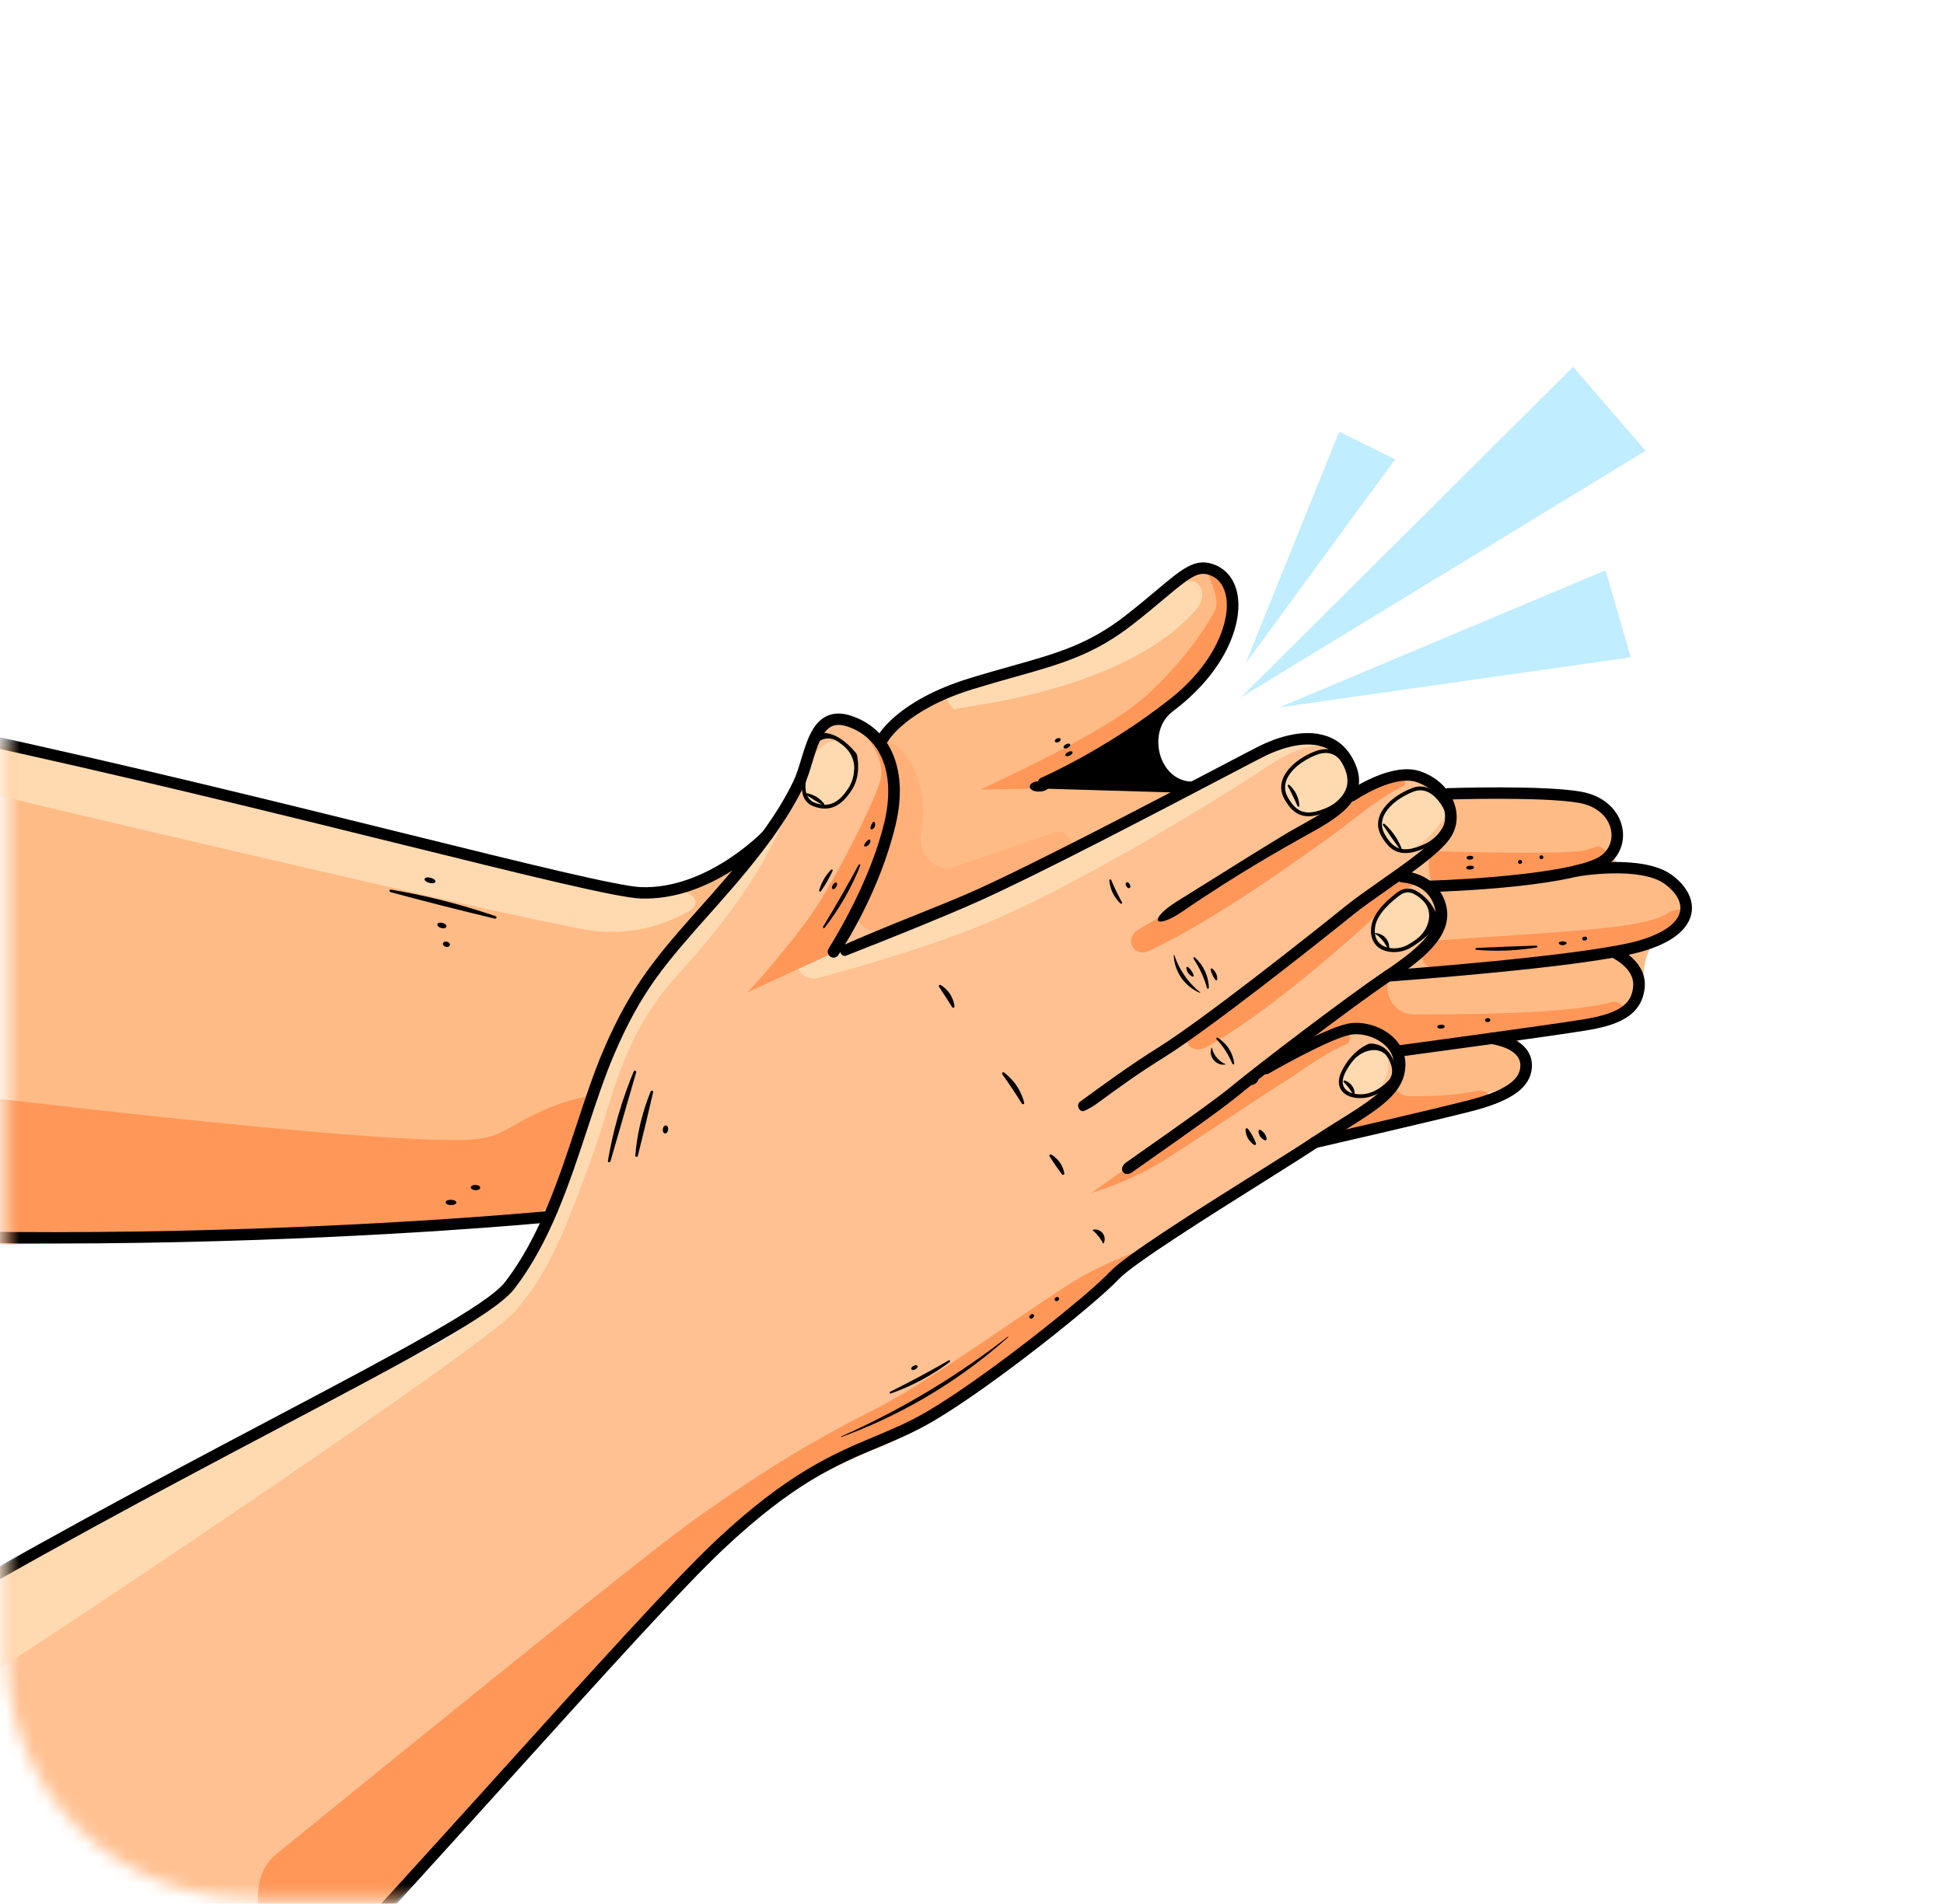 <svg width="146" height="143" viewBox="0 0 146 143" fill="none" xmlns="http://www.w3.org/2000/svg">
<mask id="mask0_601_666" style="mask-type:luminance" maskUnits="userSpaceOnUse" x="0" y="0" width="146" height="143">
<path d="M127.346 0L18.562 0C8.621 0 0.562 8.059 0.562 18V124.532C0.562 134.473 8.621 142.532 18.562 142.532H127.346C137.288 142.532 145.346 134.473 145.346 124.532V18C145.346 8.059 137.288 0 127.346 0Z" fill="white"/>
</mask>
<g mask="url(#mask0_601_666)">
<path fill-rule="evenodd" clip-rule="evenodd" d="M-1.856 55.537L44.273 66.654C46.42 67.171 48.663 67.34 50.761 66.653C52.921 65.946 55.66 64.662 57.322 62.426C58.799 60.44 60.439 59.252 61.743 58.555C63.237 57.757 64.805 56.981 66.003 55.783L66.895 54.993C67.707 54.274 68.588 53.636 69.525 53.089C70.798 52.345 72.162 51.778 73.58 51.374C76.658 50.497 82.104 48.859 83.342 47.916C84.247 47.226 85.379 46.282 86.261 45.533C87.213 44.724 87.995 43.701 89.046 43.026C89.545 42.706 90.122 42.502 90.672 42.697C92.403 43.311 92.517 45.599 92.041 47.371C91.7 48.642 91.136 50.068 90.221 50.969C88.833 52.335 83.988 55.596 81.234 57.411C80.56 57.855 80.794 58.904 81.593 59.019L90.503 59.185H101.104L109.165 59.461C109.205 59.462 109.239 59.463 109.279 59.465C110.071 59.488 119.36 59.774 120.277 60.518C120.913 61.033 121.177 61.792 121.282 62.245C121.34 62.492 121.288 62.747 121.173 62.973L121.052 63.212C120.631 64.04 121.262 65.013 122.189 64.967C122.305 64.962 122.419 64.972 122.531 65.002C123.351 65.225 126.899 66.293 126.65 68.012C126.367 69.955 125.014 70.51 124.845 70.566C123.486 71.012 123.412 72.753 123.419 74.183C123.42 74.338 123.39 74.484 123.322 74.618C122.815 75.617 120.574 76.301 120.129 76.429C120.077 76.444 120.025 76.456 119.972 76.468L114.716 77.646C114.005 77.805 113.734 78.675 114.228 79.21C114.238 79.221 114.248 79.231 114.259 79.242C114.369 79.361 115.031 80.139 114.356 81.058C113.742 81.895 101.461 84.99 97.485 85.974C96.663 86.177 95.831 86.318 94.988 86.4L40.992 91.661L13.698 92.716L6.818 93.049L-0.005 93.382" fill="#FFBB85"/>
</g>
<mask id="mask1_601_666" style="mask-type:luminance" maskUnits="userSpaceOnUse" x="0" y="0" width="146" height="143">
<path d="M127.346 0L18.562 0C8.621 0 0.562 8.059 0.562 18V124.532C0.562 134.473 8.621 142.532 18.562 142.532H127.346C137.288 142.532 145.346 134.473 145.346 124.532V18C145.346 8.059 137.288 0 127.346 0Z" fill="white"/>
</mask>
<g mask="url(#mask1_601_666)">
<path d="M70.947 52.06C70.815 52.129 71.543 53.312 71.689 53.28C72.141 53.183 72.633 53.093 73.169 53.011C77.878 52.292 85.656 50.431 89.741 45.905C91.016 44.492 89.842 42.84 88.389 44.069C88.339 44.111 88.358 44.093 88.306 44.133L85.644 46.162C84.12 47.323 82.421 48.234 80.61 48.86L77.131 50.062L70.956 52.057C70.95 52.059 70.953 52.057 70.947 52.06Z" fill="#FFDAB0"/>
</g>
<mask id="mask2_601_666" style="mask-type:luminance" maskUnits="userSpaceOnUse" x="0" y="0" width="146" height="143">
<path d="M127.346 0L18.562 0C8.621 0 0.562 8.059 0.562 18V124.532C0.562 134.473 8.621 142.532 18.562 142.532H127.346C137.288 142.532 145.346 134.473 145.346 124.532V18C145.346 8.059 137.288 0 127.346 0Z" fill="white"/>
</mask>
<g mask="url(#mask2_601_666)">
<path d="M-1.332 59.48C-1.332 59.48 40.99 69.562 44.758 69.943C47.056 70.175 49.462 69.735 51.757 68.429C52.878 67.79 51.791 66.651 50.576 67.083C50.395 67.147 50.457 67.076 50.266 67.048L41.183 65.758L-3.555 54.724" fill="#FFDAB0"/>
</g>
<mask id="mask3_601_666" style="mask-type:luminance" maskUnits="userSpaceOnUse" x="0" y="0" width="146" height="143">
<path d="M127.346 0L18.562 0C8.621 0 0.562 8.059 0.562 18V124.532C0.562 134.473 8.621 142.532 18.562 142.532H127.346C137.288 142.532 145.346 134.473 145.346 124.532V18C145.346 8.059 137.288 0 127.346 0Z" fill="white"/>
</mask>
<g mask="url(#mask3_601_666)">
<path fill-rule="evenodd" clip-rule="evenodd" d="M73.635 59.306C73.7 59.277 73.884 59.192 74.163 59.062C76.013 58.202 82.022 55.336 84.902 53.209C87.349 51.403 89.969 48.259 91.22 45.907C91.896 44.636 89.831 42.059 91.035 42.849C92.029 43.502 93.272 45.459 92.361 46.765C91.449 48.07 92.029 50.109 87.803 53.128C85.263 54.942 82.699 56.583 81.057 57.603C79.884 58.332 78.608 58.874 77.279 59.246" fill="#FF9759"/>
</g>
<mask id="mask4_601_666" style="mask-type:luminance" maskUnits="userSpaceOnUse" x="0" y="0" width="146" height="143">
<path d="M127.346 0L18.562 0C8.621 0 0.562 8.059 0.562 18V124.532C0.562 134.473 8.621 142.532 18.562 142.532H127.346C137.288 142.532 145.346 134.473 145.346 124.532V18C145.346 8.059 137.288 0 127.346 0Z" fill="white"/>
</mask>
<g mask="url(#mask4_601_666)">
<path fill-rule="evenodd" clip-rule="evenodd" d="M-5.133 81.935C-5.133 81.935 30.194 86.306 35.986 85.546C36.779 85.442 37.507 85.17 38.189 84.769C46.55 79.853 49.412 83.002 42.391 89.693C40.121 91.856 39.302 91.171 36.18 91.449C29.263 92.067 15.442 93.133 -1.272 93.528" fill="#FF9759"/>
</g>
<mask id="mask5_601_666" style="mask-type:luminance" maskUnits="userSpaceOnUse" x="0" y="0" width="146" height="143">
<path d="M127.346 0L18.562 0C8.621 0 0.562 8.059 0.562 18V124.532C0.562 134.473 8.621 142.532 18.562 142.532H127.346C137.288 142.532 145.346 134.473 145.346 124.532V18C145.346 8.059 137.288 0 127.346 0Z" fill="white"/>
</mask>
<g mask="url(#mask5_601_666)">
<path fill-rule="evenodd" clip-rule="evenodd" d="M107.047 64.272C107.305 64.049 107.632 63.931 107.972 63.941C109.96 63.998 117.003 64.179 118.705 63.925C119.155 63.858 119.547 63.739 119.884 63.595C120.159 63.477 120.939 64.033 120.841 64.315C120.822 64.37 120.784 64.416 120.735 64.446L119.817 65.016C119.401 65.273 118.934 65.435 118.448 65.49L109.524 66.502C108.325 66.638 107.112 66.431 106.025 65.905C105.761 65.783 105.711 65.427 105.932 65.237L107.047 64.272Z" fill="#FF9759"/>
</g>
<mask id="mask6_601_666" style="mask-type:luminance" maskUnits="userSpaceOnUse" x="0" y="0" width="146" height="143">
<path d="M127.346 0L18.562 0C8.621 0 0.562 8.059 0.562 18V124.532C0.562 134.473 8.621 142.532 18.562 142.532H127.346C137.288 142.532 145.346 134.473 145.346 124.532V18C145.346 8.059 137.288 0 127.346 0Z" fill="white"/>
</mask>
<g mask="url(#mask6_601_666)">
<path fill-rule="evenodd" clip-rule="evenodd" d="M107.113 70.868C107.254 70.746 107.42 70.67 107.606 70.656C109.336 70.525 118.483 69.995 121.354 69.615C123.26 69.362 124.541 69.065 125.279 68.591C125.849 68.225 126.827 68.164 126.725 68.834C126.697 69.016 126.638 68.969 126.5 69.092L125.615 69.881C125.109 70.332 124.513 70.671 123.866 70.875L122.05 71.448C121.667 71.568 121.272 71.645 120.873 71.678L107.899 72.731C106.876 72.814 106.34 71.543 107.113 70.868Z" fill="#FF9759"/>
</g>
<mask id="mask7_601_666" style="mask-type:luminance" maskUnits="userSpaceOnUse" x="0" y="0" width="146" height="143">
<path d="M127.346 0L18.562 0C8.621 0 0.562 8.059 0.562 18V124.532C0.562 134.473 8.621 142.532 18.562 142.532H127.346C137.288 142.532 145.346 134.473 145.346 124.532V18C145.346 8.059 137.288 0 127.346 0Z" fill="white"/>
</mask>
<g mask="url(#mask7_601_666)">
<path fill-rule="evenodd" clip-rule="evenodd" d="M104.377 73.348C103.779 74.693 104.749 76.207 106.222 76.205C109.495 76.201 114.57 76.14 117.499 75.837C119.233 75.657 120.387 75.469 121.172 75.246C121.482 75.159 122.403 75.838 122.134 76.014C121.975 76.119 114.586 77.693 112.819 78.068C112.566 78.122 112.314 78.163 112.058 78.194L106.182 78.899C105.516 78.979 104.998 79.516 104.941 80.184L104.938 80.224C104.925 80.379 104.882 80.53 104.811 80.669C104.427 81.426 104.92 82.315 105.768 82.335C107.117 82.367 109.061 82.321 110.93 81.949C111.787 81.778 112.242 82.591 111.421 82.888C111.389 82.9 111.403 82.892 111.37 82.9L101.109 85.183C100.881 85.233 100.647 85.255 100.413 85.246C99.605 85.217 98.852 84.833 98.353 84.198L97.4 82.983C97.195 82.723 97.013 82.447 96.854 82.157L96.684 81.847C96.157 80.888 95.482 80.018 94.684 79.27L94.625 79.214" fill="#FF9759"/>
</g>
<mask id="mask8_601_666" style="mask-type:luminance" maskUnits="userSpaceOnUse" x="0" y="0" width="146" height="143">
<path d="M127.346 0L18.562 0C8.621 0 0.562 8.059 0.562 18V124.532C0.562 134.473 8.621 142.532 18.562 142.532H127.346C137.288 142.532 145.346 134.473 145.346 124.532V18C145.346 8.059 137.288 0 127.346 0Z" fill="white"/>
</mask>
<g mask="url(#mask8_601_666)">
<path opacity="0.28" fill-rule="evenodd" clip-rule="evenodd" d="M66.462 55.519C66.462 55.519 70.057 56.865 69.169 62.788C68.954 64.229 70.297 65.578 71.675 65.105L79.162 62.538C80.266 62.16 80.969 63.7 79.96 64.286L65.065 70.901C65.022 70.92 64.978 70.936 64.933 70.948C64.099 71.177 63.434 70.242 63.921 69.529L65.21 67.642" fill="#FF9759"/>
</g>
<mask id="mask9_601_666" style="mask-type:luminance" maskUnits="userSpaceOnUse" x="0" y="0" width="146" height="143">
<path d="M127.346 0L18.562 0C8.621 0 0.562 8.059 0.562 18V124.532C0.562 134.473 8.621 142.532 18.562 142.532H127.346C137.288 142.532 145.346 134.473 145.346 124.532V18C145.346 8.059 137.288 0 127.346 0Z" fill="white"/>
</mask>
<g mask="url(#mask9_601_666)">
<path fill-rule="evenodd" clip-rule="evenodd" d="M-2.219 118.893L30.276 102.277C30.509 102.158 30.74 102.046 30.975 101.931C32.374 101.246 37.571 98.542 39.179 95.439L40.589 93.092C41.515 91.55 42.198 89.877 42.713 88.154C43.909 84.148 46.525 76.514 50.137 72.338C53.265 68.722 55.108 66.007 56.057 64.466C56.641 63.519 57.22 62.566 57.883 61.673L58.384 61C59.71 59.215 60.505 57.089 61.691 55.209C62.178 54.435 62.775 53.877 63.43 54.091C64.14 54.322 64.719 54.663 65.155 54.984C65.849 55.496 66.337 56.23 66.639 57.038C67.157 58.423 67.713 60.81 66.578 62.989C65.767 64.544 64.99 66.458 64.393 68.053C63.948 69.243 65.177 70.309 66.312 69.74C66.385 69.703 66.458 69.674 66.536 69.65C67.571 69.332 75.387 66.901 79.593 64.759C83.209 62.918 87.228 60.433 88.68 59.52C89.056 59.283 89.435 59.059 89.83 58.854C91.783 57.84 98.021 54.738 99.652 55.6C101.657 56.66 101.654 58.392 101.63 58.754C101.627 58.799 101.614 58.842 101.593 58.883C101.42 59.233 101.777 59.609 102.136 59.453L104.674 58.346C104.894 58.249 105.136 58.209 105.372 58.255C105.939 58.364 107.039 58.667 107.706 59.45C107.903 59.682 108.07 59.912 108.211 60.13C108.768 60.99 108.55 62.066 107.948 62.895C106.872 64.376 107.267 66.365 108.265 67.901C108.609 68.431 108.799 68.951 108.622 69.338C108.163 70.337 101.422 75.564 98.88 77.512C98.629 77.705 98.802 78.109 99.115 78.06C99.129 78.058 99.141 78.055 99.155 78.051C99.482 77.956 104.026 76.672 104.722 78.696C105.189 80.055 104.556 81.085 104.052 81.643C103.74 81.987 103.362 82.255 103.001 82.546C101.366 83.865 96.479 87.784 95.026 88.698C93.274 89.801 85.236 94.091 82.164 96.663C79.163 99.175 71.671 106.536 65.951 108.746C65.683 108.85 65.415 108.947 65.151 109.061C63.779 109.651 59.126 111.762 55.513 114.729C52.454 117.242 38.377 133.059 30.57 141.907C27.216 145.709 22.43 147.937 17.36 148.036L-5.708 148.488C-8.99 148.552 -12.203 147.545 -14.861 145.619" fill="#FFC192"/>
</g>
<mask id="mask10_601_666" style="mask-type:luminance" maskUnits="userSpaceOnUse" x="0" y="0" width="146" height="143">
<path d="M127.346 0L18.562 0C8.621 0 0.562 8.059 0.562 18V124.532C0.562 134.473 8.621 142.532 18.562 142.532H127.346C137.288 142.532 145.346 134.473 145.346 124.532V18C145.346 8.059 137.288 0 127.346 0Z" fill="white"/>
</mask>
<g mask="url(#mask10_601_666)">
<path d="M60.374 70.98C59.111 71.939 60.016 73.846 61.547 73.432C65.599 72.336 70.751 70.789 74.662 69.096C82.198 65.831 92.548 59.302 94.055 58.313C95.404 57.428 97.478 55.908 99.195 56.025C99.447 56.042 99.664 55.807 99.517 55.601C99.48 55.548 99.428 55.512 99.365 55.498C97.39 55.051 91.681 57.892 89.829 58.853C89.434 59.058 89.056 59.282 88.68 59.519C87.228 60.433 83.209 62.918 79.594 64.758C75.387 66.9 67.571 69.331 66.536 69.648C66.458 69.672 66.385 69.702 66.312 69.739L64.572 70.612C64.087 70.856 63.315 71.116 63.489 70.6C63.685 70.016 63.251 68.796 62.761 69.168L60.374 70.98Z" fill="#FFDAB0"/>
</g>
<mask id="mask11_601_666" style="mask-type:luminance" maskUnits="userSpaceOnUse" x="0" y="0" width="146" height="143">
<path d="M127.346 0L18.562 0C8.621 0 0.562 8.059 0.562 18V124.532C0.562 134.473 8.621 142.532 18.562 142.532H127.346C137.288 142.532 145.346 134.473 145.346 124.532V18C145.346 8.059 137.288 0 127.346 0Z" fill="white"/>
</mask>
<g mask="url(#mask11_601_666)">
<path d="M59.63 59.831C59.727 59.597 59.436 59.583 59.285 59.786L57.117 62.705C56.964 62.91 56.831 63.128 56.708 63.353C56.157 64.36 54.268 67.562 50.138 72.337C46.526 76.513 43.91 84.147 42.714 88.152C42.199 89.876 41.516 91.548 40.59 93.09L39.18 95.438C37.572 98.541 32.375 101.244 30.976 101.93C30.741 102.044 30.51 102.156 30.277 102.275L0.189 117.661C-1.371 118.459 -2.624 119.751 -3.373 121.335L-4.536 123.792C-4.908 124.579 -4.875 125.498 -4.448 126.256C-3.972 127.1 -3.168 127.354 -2.349 126.838C4.59 122.466 36.301 101.206 38.666 98.51C41.304 95.504 42.415 92.36 44.22 87.576C46.025 82.793 46.488 78.048 50.964 73.138C56.545 67.016 58.196 63.317 59.63 59.831Z" fill="#FFDAB0"/>
</g>
<mask id="mask12_601_666" style="mask-type:luminance" maskUnits="userSpaceOnUse" x="0" y="0" width="146" height="143">
<path d="M127.346 0L18.562 0C8.621 0 0.562 8.059 0.562 18V124.532C0.562 134.473 8.621 142.532 18.562 142.532H127.346C137.288 142.532 145.346 134.473 145.346 124.532V18C145.346 8.059 137.288 0 127.346 0Z" fill="white"/>
</mask>
<g mask="url(#mask12_601_666)">
<path fill-rule="evenodd" clip-rule="evenodd" d="M103.531 78.688C104.772 79.168 104.307 81.543 103.112 82.127C103.003 82.18 102.9 82.221 102.809 82.243C102.128 82.411 101.02 82.271 100.737 81.796C100.453 81.321 100.992 80.287 101.503 79.672C101.616 79.535 101.749 79.404 101.887 79.283C102.512 78.736 102.756 78.388 103.531 78.688Z" fill="#FFDAB0"/>
</g>
<mask id="mask13_601_666" style="mask-type:luminance" maskUnits="userSpaceOnUse" x="0" y="0" width="146" height="143">
<path d="M127.346 0L18.562 0C8.621 0 0.562 8.059 0.562 18V124.532C0.562 134.473 8.621 142.532 18.562 142.532H127.346C137.288 142.532 145.346 134.473 145.346 124.532V18C145.346 8.059 137.288 0 127.346 0Z" fill="white"/>
</mask>
<g mask="url(#mask13_601_666)">
<path fill-rule="evenodd" clip-rule="evenodd" d="M107.947 69.163C107.947 69.163 107.272 67.55 106.251 67.013C105.898 66.827 105.216 66.985 104.907 67.236C104.691 67.412 104.686 67.435 104.485 67.628C103.934 68.156 102.865 69.324 103.121 70.225C103.461 71.427 104.568 71.483 105.307 71.259C106.045 71.035 107.181 70.197 107.181 70.197" fill="#FFDAB0"/>
</g>
<mask id="mask14_601_666" style="mask-type:luminance" maskUnits="userSpaceOnUse" x="0" y="0" width="146" height="143">
<path d="M127.346 0L18.562 0C8.621 0 0.562 8.059 0.562 18V124.532C0.562 134.473 8.621 142.532 18.562 142.532H127.346C137.288 142.532 145.346 134.473 145.346 124.532V18C145.346 8.059 137.288 0 127.346 0Z" fill="white"/>
</mask>
<g mask="url(#mask14_601_666)">
<path fill-rule="evenodd" clip-rule="evenodd" d="M108.388 59.951C108.388 59.951 107.198 58.824 105.825 59.5C104.452 60.176 103.354 61.617 103.583 62.428C103.711 62.882 104.268 63.575 105.142 63.814C106.907 64.297 108.891 60.717 108.891 60.717" fill="#FFDAB0"/>
</g>
<mask id="mask15_601_666" style="mask-type:luminance" maskUnits="userSpaceOnUse" x="0" y="0" width="146" height="143">
<path d="M127.346 0L18.562 0C8.621 0 0.562 8.059 0.562 18V124.532C0.562 134.473 8.621 142.532 18.562 142.532H127.346C137.288 142.532 145.346 134.473 145.346 124.532V18C145.346 8.059 137.288 0 127.346 0Z" fill="white"/>
</mask>
<g mask="url(#mask15_601_666)">
<path d="M100.699 56.708C100.699 56.708 99.738 56.122 98.64 56.663C97.542 57.203 96.169 58.465 96.398 59.726C96.583 60.746 97.517 61.325 98.884 61.079C99.594 60.952 100.221 60.548 100.752 60.06C100.932 59.894 101.083 59.745 101.209 59.61C101.717 59.068 101.734 58.321 101.523 57.609" fill="#FFDAB0"/>
</g>
<mask id="mask16_601_666" style="mask-type:luminance" maskUnits="userSpaceOnUse" x="0" y="0" width="146" height="143">
<path d="M127.346 0L18.562 0C8.621 0 0.562 8.059 0.562 18V124.532C0.562 134.473 8.621 142.532 18.562 142.532H127.346C137.288 142.532 145.346 134.473 145.346 124.532V18C145.346 8.059 137.288 0 127.346 0Z" fill="white"/>
</mask>
<g mask="url(#mask16_601_666)">
<path d="M63.799 56.096C62.782 54.926 61.139 56.157 60.689 57.641C60.683 57.661 60.677 57.681 60.671 57.701C60.609 57.897 60.273 58.994 60.354 59.392C60.443 59.83 60.799 60.559 61.658 60.588C62.517 60.617 63.14 60.151 63.495 59.771C63.672 59.584 63.863 59.166 64.01 58.793C64.195 58.326 64.254 57.823 64.232 57.322L64.229 57.27C64.214 56.936 64.162 56.598 63.974 56.322C63.925 56.251 63.867 56.174 63.799 56.096Z" fill="#FFDAB0"/>
</g>
<mask id="mask17_601_666" style="mask-type:luminance" maskUnits="userSpaceOnUse" x="0" y="0" width="146" height="143">
<path d="M127.346 0L18.562 0C8.621 0 0.562 8.059 0.562 18V124.532C0.562 134.473 8.621 142.532 18.562 142.532H127.346C137.288 142.532 145.346 134.473 145.346 124.532V18C145.346 8.059 137.288 0 127.346 0Z" fill="white"/>
</mask>
<g mask="url(#mask17_601_666)">
<path fill-rule="evenodd" clip-rule="evenodd" d="M56.096 74.561C56.304 74.424 58.962 71.427 60.757 68.944C62.552 66.461 65.419 60.725 66.045 58.876C66.671 57.026 65.131 54.921 63.431 54.09C63.513 54.12 63.594 54.151 63.673 54.184C66.353 55.284 67.262 58.486 66.917 61.363C66.844 61.971 66.737 62.539 66.579 62.987C66.225 63.997 65.632 65.844 65.15 67.365C64.638 68.983 63.728 70.448 62.496 71.616" fill="#FF9759"/>
</g>
<mask id="mask18_601_666" style="mask-type:luminance" maskUnits="userSpaceOnUse" x="0" y="0" width="146" height="143">
<path d="M127.346 0L18.562 0C8.621 0 0.562 8.059 0.562 18V124.532C0.562 134.473 8.621 142.532 18.562 142.532H127.346C137.288 142.532 145.346 134.473 145.346 124.532V18C145.346 8.059 137.288 0 127.346 0Z" fill="white"/>
</mask>
<g mask="url(#mask18_601_666)">
<path fill-rule="evenodd" clip-rule="evenodd" d="M81.978 89.599C81.978 89.599 85.002 88.748 87.69 87C90.379 85.251 95.131 82.085 96.715 81.093C97.718 80.464 99.492 79.115 101.183 78.402C101.442 78.293 101.46 77.398 101.179 77.407C101.158 77.407 101.168 77.41 101.148 77.416L99.138 78.056L98.146 78.459C96.623 79.078 95.192 79.902 93.892 80.91L90.426 83.597" fill="#FF9759"/>
</g>
<mask id="mask19_601_666" style="mask-type:luminance" maskUnits="userSpaceOnUse" x="0" y="0" width="146" height="143">
<path d="M127.346 0L18.562 0C8.621 0 0.562 8.059 0.562 18V124.532C0.562 134.473 8.621 142.532 18.562 142.532H127.346C137.288 142.532 145.346 134.473 145.346 124.532V18C145.346 8.059 137.288 0 127.346 0Z" fill="white"/>
</mask>
<g mask="url(#mask19_601_666)">
<path fill-rule="evenodd" clip-rule="evenodd" d="M85.561 69.783C84.355 70.489 85.098 71.999 86.362 71.403C91.405 69.024 97.919 64.266 99.81 62.922C101.379 61.806 103.654 59.846 105.38 59.059C105.6 58.959 105.596 58.523 105.364 58.458C105.333 58.449 105.3 58.447 105.269 58.452L104.149 58.628C103.182 58.779 102.274 59.191 101.521 59.817L101.175 60.106L90.36 66.977L85.561 69.783Z" fill="#FF9759"/>
</g>
<mask id="mask20_601_666" style="mask-type:luminance" maskUnits="userSpaceOnUse" x="0" y="0" width="146" height="143">
<path d="M127.346 0L18.562 0C8.621 0 0.562 8.059 0.562 18V124.532C0.562 134.473 8.621 142.532 18.562 142.532H127.346C137.288 142.532 145.346 134.473 145.346 124.532V18C145.346 8.059 137.288 0 127.346 0Z" fill="white"/>
</mask>
<g mask="url(#mask20_601_666)">
<path fill-rule="evenodd" clip-rule="evenodd" d="M89.667 76.979C88.448 77.821 89.341 79.363 90.633 78.64C95.14 76.118 100.468 71.337 101.957 70.042C103.141 69.011 104.748 67.264 106.107 66.504C106.301 66.395 106.282 65.971 106.066 65.917C106.038 65.91 106.009 65.909 105.98 65.914L105.024 66.083C104.211 66.226 103.464 66.623 102.89 67.215C102.749 67.361 102.598 67.495 102.436 67.617L93.913 74.048L89.667 76.979Z" fill="#FF9759"/>
</g>
<mask id="mask21_601_666" style="mask-type:luminance" maskUnits="userSpaceOnUse" x="0" y="0" width="146" height="143">
<path d="M127.346 0L18.562 0C8.621 0 0.562 8.059 0.562 18V124.532C0.562 134.473 8.621 142.532 18.562 142.532H127.346C137.288 142.532 145.346 134.473 145.346 124.532V18C145.346 8.059 137.288 0 127.346 0Z" fill="white"/>
</mask>
<g mask="url(#mask21_601_666)">
<path fill-rule="evenodd" clip-rule="evenodd" d="M81.329 95.843C78.732 97.281 70.293 103.512 65.911 105.749C61.529 107.986 58.12 109.903 52.278 114.058C48.259 116.915 31.183 130.811 20.705 139.311C18.078 141.441 19.57 147.277 22.901 147.862C23.123 147.901 23.349 147.918 23.574 147.914L23.61 147.913C24.698 147.892 25.726 147.413 26.444 146.595C31.469 140.867 51.763 117.807 55.512 114.729C59.125 111.762 63.778 109.65 65.15 109.06C65.414 108.947 65.682 108.849 65.95 108.745C71.67 106.535 79.162 99.175 82.163 96.662C83.179 95.811 84.741 94.771 86.437 93.722C86.442 93.719 86.447 93.715 86.45 93.71C86.474 93.676 86.442 93.632 86.403 93.645C85.864 93.819 83.596 94.588 81.329 95.843Z" fill="#FF9759"/>
</g>
<mask id="mask22_601_666" style="mask-type:luminance" maskUnits="userSpaceOnUse" x="0" y="0" width="146" height="143">
<path d="M127.346 0L18.562 0C8.621 0 0.562 8.059 0.562 18V124.532C0.562 134.473 8.621 142.532 18.562 142.532H127.346C137.288 142.532 145.346 134.473 145.346 124.532V18C145.346 8.059 137.288 0 127.346 0Z" fill="white"/>
</mask>
<g mask="url(#mask22_601_666)">
<path d="M63.518 71.795C63.177 71.929 62.862 71.209 63.196 71.059C66.496 69.576 70.615 68.049 73.078 66.949C77.583 64.937 86.685 60.168 91.575 57.605C93.121 56.795 94.237 56.21 94.61 56.027C95.701 55.489 97.8 54.678 99.603 55.279C100.517 55.583 101.214 56.208 101.674 57.137C103.084 59.983 100.463 61.438 98.151 62.721C97.986 62.812 97.82 62.904 97.655 62.997C96.59 63.595 92.9 65.653 88.885 68.415C86.681 69.931 86.151 69.112 88.419 67.693C92.563 65.101 96.141 62.862 97.225 62.254C97.391 62.16 97.558 62.068 97.724 61.975C100.341 60.524 101.893 59.531 100.893 57.512C100.534 56.786 100.021 56.32 99.324 56.089C97.764 55.568 95.779 56.407 94.999 56.791C94.636 56.97 93.523 57.553 91.983 58.36C87.084 60.927 77.966 65.704 73.437 67.727C70.868 68.875 67.03 70.418 63.518 71.795Z" fill="black"/>
<path d="M81.437 83.441C81.078 83.606 80.788 82.997 81.106 82.763C82.699 81.596 84.88 79.998 87.015 78.666C90.312 76.607 98.268 70.315 101.055 68.064C101.778 67.48 102.719 66.822 103.714 66.123C105.452 64.905 107.422 63.525 108.133 62.562C108.535 62.019 108.636 61.349 108.417 60.678C108.128 59.791 107.359 59.066 106.361 58.739C104.99 58.29 102.83 59.425 101.767 60.121C101.57 60.249 101.305 60.21 101.163 60.023C101.019 59.831 101.058 59.56 101.259 59.428C102.197 58.812 104.757 57.312 106.635 57.928C107.896 58.341 108.871 59.271 109.244 60.417C109.55 61.356 109.405 62.296 108.836 63.066C108.04 64.141 106.097 65.503 104.218 66.82C103.235 67.51 102.306 68.161 101.606 68.726C98.807 70.986 90.813 77.307 87.48 79.388C85.373 80.704 83.934 81.759 82.353 82.918C82.08 83.118 81.764 83.291 81.437 83.441Z" fill="black"/>
<path d="M85.029 88.053C84.406 88.493 83.945 87.777 84.562 87.33C84.851 87.121 85.392 86.742 86.066 86.268C88.013 84.902 91.27 82.616 92.582 81.527C94.395 80.021 101.182 74.838 103.989 72.957C106.87 71.025 108.389 69.563 107.626 67.802C107.109 66.609 105.942 66.342 105.311 66.287C105.077 66.266 104.872 66.088 104.852 65.854C104.832 65.617 105.008 65.408 105.246 65.42C106.236 65.47 107.759 65.928 108.425 67.466C109.525 70.006 107.079 71.92 104.479 73.663C101.689 75.533 94.945 80.684 93.142 82.181C91.804 83.292 88.654 85.502 86.571 86.964C85.9 87.434 85.364 87.811 85.077 88.019C85.061 88.03 85.045 88.041 85.029 88.053Z" fill="black"/>
<path d="M6.265 167.399C6.092 167.559 5.826 167.545 5.665 167.374C5.5 167.199 5.507 166.926 5.684 166.763C14.594 158.572 27.379 144.416 37.675 133.014C44.633 125.311 50.641 118.657 53.732 115.747C59.147 110.648 62.616 109.193 65.677 107.91C67.029 107.343 68.307 106.807 69.673 106.001C74.197 103.333 81.822 97.186 83.363 95.527C84.507 94.296 89.984 90.852 94.386 88.085C96.113 87 97.604 86.062 98.504 85.463C99.214 84.992 99.886 84.572 100.535 84.167C102.622 82.865 104.27 81.836 104.6 80.582C104.793 79.852 104.651 79.211 104.179 78.678C103.583 78.009 102.487 77.599 101.566 77.705C100.351 77.844 96.918 79.702 95.296 80.633C95.093 80.75 94.834 80.684 94.712 80.483C94.588 80.278 94.653 80.013 94.86 79.894C96.089 79.189 99.954 77.029 101.465 76.855C102.669 76.717 104.056 77.237 104.834 78.116C105.295 78.638 105.776 79.526 105.441 80.797C105.025 82.377 103.249 83.486 101 84.889C100.356 85.291 99.69 85.707 98.991 86.172C98.081 86.777 96.585 87.717 94.853 88.806C90.725 91.401 85.07 94.956 84.003 96.104C82.436 97.792 74.699 104.034 70.12 106.735C68.702 107.571 67.398 108.118 66.017 108.697C62.879 110.013 59.633 111.374 54.333 116.365C51.267 119.252 45.27 125.893 38.325 133.582C28.011 145.002 15.205 159.183 6.265 167.399Z" fill="black"/>
<path d="M-41.131 145.964C-41.312 146.113 -41.58 146.089 -41.732 145.911C-41.888 145.728 -41.865 145.453 -41.679 145.301C-21.568 128.76 3.736 115.393 20.512 106.531C29.851 101.598 36.599 98.034 37.938 96.294C40.517 92.942 41.936 88.638 43.308 84.475C43.962 82.492 44.579 80.619 45.298 78.932C47.421 73.953 49.42 71.706 52.732 67.985L53.285 67.363C56.546 63.693 58.435 61.088 59.6 58.654C59.816 58.201 59.987 57.64 60.168 57.045C60.571 55.718 60.988 54.346 62.042 53.813C62.579 53.541 63.221 53.528 63.948 53.773C66.951 54.788 68.224 57.915 67.269 61.936C66.097 66.868 63.492 70.941 62.952 71.752C62.891 71.844 62.798 71.904 62.691 71.925C62.319 72.001 62.031 71.58 62.23 71.257C63.273 69.569 65.486 65.687 66.423 61.741C67.267 58.185 66.212 55.442 63.666 54.582C63.164 54.413 62.762 54.41 62.439 54.574C61.714 54.94 61.351 56.135 61 57.29C60.818 57.889 60.63 58.507 60.385 59.018C59.184 61.528 57.256 64.192 53.939 67.926L53.385 68.548C50.02 72.329 48.167 74.411 46.099 79.263C45.394 80.917 44.782 82.773 44.134 84.739C42.74 88.969 41.298 93.343 38.63 96.81C37.176 98.699 30.71 102.114 20.922 107.284C4.176 116.131 -21.086 129.475 -41.131 145.964Z" fill="black"/>
<path d="M65.998 55.784C65.867 55.655 65.83 55.453 65.921 55.284C65.979 55.175 67.401 52.62 72.787 50.957C73.961 50.595 75.04 50.292 75.993 50.025C79.341 49.085 81.76 48.406 84.544 46.228C85.488 45.489 86.266 44.836 86.891 44.311C88.773 42.731 89.718 41.938 91.04 42.357C92.048 42.677 92.721 43.486 92.935 44.634C93.338 46.792 92.1 50.268 88.424 53.167C88.298 53.267 88.173 53.365 88.047 53.462C86.089 54.972 87.02 58.639 89.492 58.713C89.732 58.719 89.92 58.916 89.913 59.153C89.906 59.389 89.706 59.575 89.466 59.567L78.366 59.238C78.36 59.238 78.352 59.238 78.343 59.237C77.894 59.217 77.792 58.598 78.205 58.419C78.253 58.398 83.056 56.306 87.881 52.5C91.258 49.836 92.425 46.635 92.08 44.788C91.971 44.205 91.656 43.451 90.773 43.171C89.952 42.911 89.322 43.394 87.454 44.962C86.824 45.491 86.039 46.15 85.084 46.897C82.164 49.182 79.675 49.88 76.231 50.847C75.237 51.126 74.209 51.415 73.047 51.773C68.042 53.318 66.701 55.661 66.688 55.685C66.574 55.892 66.311 55.97 66.101 55.859C66.062 55.839 66.028 55.813 65.998 55.784Z" fill="black"/>
<path d="M107.024 66.883C106.948 66.808 106.9 66.707 106.896 66.593C106.889 66.357 107.078 66.16 107.318 66.153C110.418 66.065 118.802 65.541 120.36 64.186C120.943 63.679 121.164 62.926 120.949 62.173C120.676 61.217 119.791 60.52 118.582 60.309C115.833 59.829 108.832 60.054 108.762 60.057C108.523 60.065 108.321 59.88 108.314 59.644C108.305 59.408 108.493 59.21 108.733 59.202C109.024 59.192 115.896 58.971 118.734 59.466C120.28 59.737 121.42 60.662 121.785 61.941C122.088 63.002 121.762 64.108 120.935 64.827C118.86 66.632 108.516 66.975 107.344 67.008C107.219 67.012 107.105 66.963 107.024 66.883Z" fill="black"/>
<path d="M103.928 73.61C103.857 73.54 103.81 73.446 103.802 73.339C103.785 73.103 103.964 72.898 104.204 72.881C104.351 72.871 119.017 71.812 123.056 70.658C124.901 70.13 126.011 69.342 126.181 68.44C126.305 67.782 125.896 67.046 125.058 66.422C123.185 65.025 118.485 65.836 118.438 65.845C118.202 65.886 117.976 65.731 117.934 65.499C117.891 65.267 118.048 65.045 118.284 65.003C118.492 64.966 123.409 64.119 125.583 65.74C126.693 66.567 127.221 67.608 127.035 68.596C126.871 69.471 126.089 70.681 123.298 71.479C119.172 72.659 104.873 73.691 104.267 73.734C104.135 73.744 104.014 73.695 103.928 73.61Z" fill="black"/>
<path d="M104.762 79.251C104.697 79.187 104.652 79.103 104.639 79.007C104.606 78.772 104.773 78.557 105.01 78.525C105.123 78.51 116.344 76.998 119.012 76.555C121.924 76.072 122.566 75.241 122.658 74.058C122.765 72.691 121.011 71.904 120.994 71.897C120.774 71.8 120.676 71.548 120.774 71.332C120.872 71.116 121.129 71.019 121.348 71.115C121.443 71.158 123.678 72.163 123.525 74.123C123.348 76.393 121.321 77.039 119.157 77.398C116.475 77.843 105.241 79.357 105.128 79.372C104.988 79.391 104.854 79.342 104.762 79.251Z" fill="black"/>
<path d="M98.44 86.12C98.384 86.066 98.343 85.996 98.324 85.915C98.269 85.686 98.415 85.456 98.648 85.402C98.737 85.382 107.587 83.347 110.351 82.632C113.708 81.765 114.146 80.775 114.183 80.106C114.242 79.047 113.016 78.602 111.976 78.415C111.741 78.373 111.583 78.15 111.627 77.917C111.67 77.685 111.896 77.531 112.132 77.573C114.77 78.048 115.093 79.393 115.05 80.152C114.966 81.661 113.584 82.68 110.571 83.459C107.796 84.176 98.934 86.214 98.845 86.234C98.694 86.27 98.542 86.222 98.44 86.12Z" fill="black"/>
<path d="M-35.127 50.209C-35.214 50.124 -35.263 50.003 -35.253 49.873C-35.233 49.637 -35.023 49.462 -34.785 49.481C-16.887 50.907 11.575 57.949 30.409 62.609C39.379 64.828 46.464 66.581 48.159 66.639C53.125 66.807 57.277 62.471 57.319 62.427C57.482 62.254 57.757 62.244 57.932 62.405C58.113 62.559 58.119 62.835 57.956 63.009C57.776 63.199 53.498 67.676 48.129 67.493C46.342 67.433 39.57 65.757 30.198 63.438C11.391 58.785 -17.029 51.753 -34.854 50.333C-34.962 50.325 -35.056 50.279 -35.127 50.209Z" fill="black"/>
<path d="M-41.427 90.214C-41.523 90.12 -41.572 89.984 -41.549 89.842C-41.511 89.609 -41.288 89.451 -41.051 89.489C-4.508 95.335 40.506 91.034 40.956 90.99C41.195 90.966 41.408 91.138 41.431 91.373C41.455 91.608 41.281 91.817 41.042 91.84C40.59 91.885 -4.537 96.197 -41.19 90.333C-41.283 90.318 -41.365 90.275 -41.427 90.214Z" fill="black"/>
<path d="M97.029 60.797C96.82 60.592 96.628 60.324 96.447 59.991C96.188 59.517 96.151 59.022 96.338 58.519C96.644 57.696 97.577 56.898 98.773 56.434C100.207 55.878 100.921 56.906 101.127 57.282C101.165 57.352 101.13 57.435 101.055 57.465C100.981 57.494 100.897 57.459 100.859 57.389C100.675 57.057 100.082 56.233 98.879 56.699C97.758 57.134 96.888 57.869 96.61 58.617C96.453 59.04 96.484 59.457 96.701 59.856C97.385 61.107 98.154 61.321 99.641 60.675C100.766 60.185 101.178 59.252 101.297 58.9C101.322 58.824 101.402 58.775 101.48 58.791C101.558 58.807 101.607 58.883 101.583 58.959C101.464 59.336 101.03 60.382 99.758 60.935C98.523 61.472 97.69 61.448 97.029 60.797Z" fill="black"/>
<path d="M104.304 63.564C104.095 63.358 103.904 63.091 103.722 62.758C103.463 62.283 103.426 61.788 103.614 61.285C103.92 60.463 104.853 59.664 106.048 59.2C107.532 58.625 108.494 60.258 108.741 60.741C108.778 60.812 108.743 60.896 108.669 60.927C108.596 60.958 108.512 60.925 108.476 60.854C108.251 60.403 107.419 58.975 106.155 59.466C105.034 59.9 104.164 60.635 103.885 61.383C103.728 61.807 103.759 62.224 103.977 62.623C104.661 63.873 105.43 64.087 106.917 63.44C108.047 62.949 108.456 62.015 108.573 61.665C108.599 61.589 108.676 61.541 108.754 61.557C108.833 61.573 108.882 61.65 108.858 61.726C108.739 62.105 108.304 63.149 107.034 63.701C105.798 64.239 104.965 64.214 104.304 63.564Z" fill="black"/>
<path d="M103.396 71.05C103.045 70.704 102.901 70.195 102.987 69.587C103.146 68.483 104.327 67.48 105.017 66.981C105.4 66.704 105.917 66.673 106.334 66.9C107.795 67.698 108.078 69.244 108.089 69.309C108.097 69.352 108.084 69.396 108.055 69.428C108.011 69.477 106.972 70.621 105.862 71.227C105.141 71.62 104.189 71.616 103.599 71.216C103.525 71.166 103.457 71.111 103.396 71.05ZM106.865 67.649C106.679 67.465 106.457 67.293 106.194 67.15C105.875 66.976 105.48 66.999 105.189 67.21C104.535 67.683 103.417 68.626 103.274 69.627C103.187 70.238 103.356 70.705 103.763 70.981C104.268 71.323 105.091 71.321 105.721 70.977C105.941 70.857 106.16 70.714 106.368 70.561C107.329 69.856 107.714 68.484 106.865 67.649Z" fill="black"/>
<path d="M100.873 82.053C100.82 82.001 100.774 81.945 100.733 81.885C100.554 81.621 100.416 81.155 100.774 80.442C101.578 78.838 102.778 78.419 102.828 78.402L102.858 78.396C102.899 78.391 103.867 78.29 104.465 79.279C105.236 80.551 104.587 81.258 104.559 81.287C104.527 81.326 103.615 82.404 102.345 82.48C101.711 82.518 101.188 82.364 100.873 82.053ZM104.217 79.425C103.672 78.528 102.342 78.831 101.657 79.626C101.441 79.876 101.225 80.187 101.034 80.568C100.799 81.037 100.778 81.437 100.974 81.728C101.2 82.058 101.703 82.233 102.328 82.196C103.473 82.127 104.333 81.11 104.342 81.1C104.369 81.07 104.87 80.503 104.217 79.425Z" fill="black"/>
<path d="M60.627 60.271C60.495 60.141 60.395 59.983 60.328 59.797C60.251 59.584 60.227 59.358 60.231 59.146C60.241 58.572 60.44 58.017 60.55 57.453C60.699 56.692 60.894 55.928 61.335 55.291C61.369 55.242 61.405 55.19 61.444 55.137C61.465 55.106 61.498 55.085 61.536 55.078L61.536 55.078C62.902 54.836 64.151 56.391 64.313 56.602C64.324 56.617 64.332 56.632 64.34 56.648C64.348 56.665 64.354 56.682 64.358 56.699C64.406 56.907 64.672 58.218 64.001 59.292C63.183 60.602 62.261 61.007 61.102 60.568C60.914 60.497 60.755 60.397 60.627 60.271ZM60.921 57.05C60.743 57.952 60.265 58.911 60.623 59.757C60.731 60.013 60.927 60.196 61.206 60.302C62.227 60.689 63.013 60.331 63.755 59.144C64.032 58.7 64.131 58.201 64.153 57.773C64.188 57.11 63.883 56.476 63.378 56.045C63.195 55.889 62.984 55.733 62.757 55.608C62.109 55.252 61.198 55.621 61.06 56.348L60.921 57.05Z" fill="black"/>
<path d="M78.072 59.46C77.115 59.496 77.084 58.717 78.042 58.681C78.999 58.644 79.029 59.423 78.072 59.46Z" fill="black"/>
<path d="M90.125 74.534C90.146 74.55 90.127 74.583 90.102 74.573C90.01 74.537 89.88 74.475 89.727 74.384C89.42 74.206 89.025 73.889 88.712 73.439C88.402 72.987 88.248 72.509 88.192 72.163C88.163 71.99 88.151 71.848 88.151 71.75C88.151 71.723 88.189 71.717 88.197 71.742C88.224 71.835 88.272 71.966 88.335 72.124C88.46 72.44 88.669 72.855 88.958 73.274C89.248 73.692 89.563 74.036 89.816 74.267C89.942 74.383 90.048 74.475 90.125 74.534Z" fill="black"/>
<path d="M89.646 73.25C89.674 73.326 89.606 73.389 89.535 73.35C89.442 73.299 89.324 73.212 89.236 73.085C89.148 72.957 89.109 72.818 89.096 72.714C89.085 72.635 89.167 72.594 89.228 72.646C89.306 72.713 89.403 72.807 89.482 72.921C89.559 73.033 89.612 73.155 89.646 73.25Z" fill="black"/>
<path d="M90.788 74.185C90.791 74.293 90.669 74.301 90.641 74.197C90.561 73.897 90.424 73.497 90.231 73.075C90.037 72.655 89.822 72.29 89.645 72.032C89.585 71.944 89.671 71.858 89.75 71.929C89.752 71.932 89.755 71.935 89.758 71.937C89.997 72.154 90.293 72.503 90.501 72.955C90.708 73.407 90.78 73.857 90.788 74.176C90.788 74.179 90.788 74.182 90.788 74.185Z" fill="black"/>
<path d="M91.418 73.565C91.415 73.647 91.323 73.67 91.275 73.603C91.209 73.51 91.126 73.387 91.059 73.243C90.991 73.099 90.95 72.957 90.921 72.847C90.901 72.768 90.976 72.713 91.04 72.763C91.042 72.764 91.044 72.766 91.046 72.767C91.139 72.841 91.253 72.96 91.328 73.12C91.403 73.28 91.421 73.444 91.418 73.561C91.418 73.562 91.418 73.564 91.418 73.565Z" fill="black"/>
<path d="M84.255 67.764C84.306 67.854 84.219 67.93 84.144 67.859C84.142 67.857 84.14 67.855 84.138 67.853C83.958 67.683 83.734 67.416 83.569 67.075C83.404 66.733 83.335 66.394 83.315 66.149C83.315 66.147 83.314 66.145 83.314 66.143C83.306 66.04 83.42 66.019 83.459 66.115C83.55 66.336 83.683 66.63 83.836 66.949C83.991 67.268 84.139 67.555 84.255 67.764Z" fill="black"/>
<path d="M84.848 66.427C85.001 66.71 84.738 66.847 84.586 66.563C84.433 66.28 84.696 66.143 84.848 66.427Z" fill="black"/>
<path d="M92.017 79.917C92.039 79.925 92.037 79.957 92.014 79.962C92.014 79.962 92.013 79.962 92.013 79.963C91.962 79.975 91.887 79.98 91.792 79.972C91.604 79.959 91.336 79.852 91.147 79.622C90.958 79.392 90.908 79.113 90.934 78.928C90.945 78.836 90.967 78.764 90.99 78.718C90.99 78.718 90.99 78.717 90.99 78.717C91.001 78.696 91.032 78.7 91.036 78.724C91.041 78.772 91.057 78.84 91.082 78.917C91.13 79.073 91.232 79.26 91.378 79.439C91.525 79.616 91.69 79.754 91.835 79.833C91.906 79.872 91.97 79.903 92.017 79.917Z" fill="black"/>
<path d="M92.692 79.865C92.705 79.969 92.587 79.99 92.547 79.892C92.442 79.629 92.271 79.286 92.044 78.933C91.816 78.58 91.573 78.282 91.377 78.076C91.305 78 91.372 77.902 91.461 77.957C91.465 77.959 91.468 77.961 91.472 77.963C91.723 78.12 92.046 78.392 92.295 78.776C92.542 79.161 92.655 79.565 92.691 79.856C92.691 79.859 92.692 79.862 92.692 79.865Z" fill="black"/>
<path d="M61.949 69.671C61.875 69.767 61.763 69.692 61.826 69.589C62.182 69.008 62.663 68.201 63.178 67.303C63.694 66.404 64.148 65.583 64.47 64.982C64.527 64.875 64.65 64.931 64.605 65.044C64.349 65.677 63.957 66.54 63.437 67.447C62.916 68.354 62.367 69.129 61.949 69.671Z" fill="black"/>
<path d="M62.795 66.627C62.605 66.943 62.361 66.778 62.55 66.462C62.74 66.144 62.996 66.293 62.805 66.61C62.802 66.616 62.798 66.621 62.795 66.627Z" fill="black"/>
<path d="M61.66 66.931C61.603 67.014 61.498 66.968 61.526 66.871C61.588 66.651 61.696 66.354 61.869 66.052C62.042 65.751 62.245 65.506 62.404 65.341C62.474 65.268 62.567 65.335 62.525 65.426C62.429 65.631 62.293 65.906 62.127 66.196C61.959 66.487 61.789 66.745 61.66 66.931Z" fill="black"/>
<path d="M65.235 63.075C65.293 63.036 65.367 63.067 65.367 63.137C65.367 63.139 65.367 63.141 65.367 63.142C65.366 63.224 65.34 63.338 65.263 63.431C65.185 63.524 65.077 63.572 64.995 63.589C64.993 63.59 64.99 63.59 64.988 63.59C64.92 63.604 64.876 63.539 64.903 63.475C64.933 63.404 64.972 63.319 65.033 63.246C65.094 63.172 65.171 63.118 65.235 63.075Z" fill="black"/>
<path d="M65.534 61.78C65.561 61.732 65.664 61.718 65.689 61.767C65.728 61.841 65.752 61.965 65.705 62.084C65.657 62.204 65.554 62.279 65.474 62.306C65.423 62.325 65.357 62.244 65.369 62.192C65.385 62.125 65.406 62.046 65.428 61.978C65.459 61.912 65.499 61.839 65.534 61.78Z" fill="black"/>
<path d="M63.195 107.942C63.167 107.952 63.151 107.911 63.178 107.899C63.547 107.739 64.077 107.495 64.726 107.185C66.026 106.567 67.79 105.655 69.669 104.531C71.547 103.404 73.181 102.282 74.336 101.43C74.914 101.004 75.377 100.653 75.692 100.404C75.716 100.386 75.744 100.419 75.722 100.439C75.425 100.709 74.984 101.089 74.428 101.544C73.316 102.456 71.714 103.647 69.823 104.781C67.932 105.912 66.121 106.765 64.787 107.318C64.121 107.596 63.575 107.806 63.195 107.942Z" fill="black"/>
<path d="M66.93 104.667C66.817 104.707 66.764 104.585 66.871 104.533C67.442 104.252 68.221 103.854 69.072 103.399C69.922 102.944 70.685 102.516 71.233 102.197C71.337 102.136 71.412 102.246 71.316 102.318C70.806 102.7 70.074 103.195 69.213 103.656C68.353 104.117 67.532 104.452 66.93 104.667Z" fill="black"/>
<path d="M68.725 102.865C68.431 103.022 68.309 102.757 68.602 102.598C68.898 102.44 69.052 102.688 68.757 102.848C68.753 102.85 68.749 102.852 68.745 102.855C68.738 102.858 68.732 102.862 68.725 102.865Z" fill="black"/>
<path d="M77.379 98.777C77.567 98.592 77.777 98.799 77.589 98.984C77.4 99.169 77.191 98.963 77.379 98.777Z" fill="black"/>
<path d="M79.289 97.46C79.487 97.333 79.649 97.577 79.452 97.704C79.255 97.831 79.092 97.586 79.289 97.46Z" fill="black"/>
<path d="M80.346 56.75C79.994 56.922 79.862 56.66 80.213 56.488C80.567 56.316 80.699 56.578 80.346 56.75Z" fill="black"/>
<path d="M80.196 56.169C79.872 56.339 79.732 56.081 80.056 55.911C80.379 55.741 80.519 55.999 80.196 56.169Z" fill="black"/>
<path d="M79.502 55.739C79.217 55.865 79.095 55.599 79.38 55.473C79.664 55.347 79.786 55.613 79.502 55.739Z" fill="black"/>
<path d="M110.418 65.318C110.03 65.344 110.01 65.053 110.397 65.026C110.785 65 110.805 65.291 110.418 65.318Z" fill="black"/>
<path d="M110.405 64.578C110.075 64.589 110.046 64.3 110.375 64.287C110.382 64.287 110.388 64.286 110.395 64.286C110.401 64.286 110.408 64.286 110.415 64.285C110.744 64.276 110.734 64.566 110.405 64.578Z" fill="black"/>
<path d="M114.138 64.599C114.346 64.57 114.388 64.859 114.18 64.888C113.972 64.917 113.93 64.628 114.138 64.599Z" fill="black"/>
<path d="M115.737 64.251C115.929 64.22 115.978 64.508 115.786 64.539C115.594 64.571 115.545 64.282 115.737 64.251Z" fill="black"/>
<path d="M110.884 71.349C110.774 71.34 110.779 71.211 110.889 71.206C111.464 71.181 112.258 71.147 113.132 71.109C114.007 71.079 114.8 71.051 115.376 71.031C115.486 71.028 115.501 71.156 115.392 71.174C114.821 71.267 114.026 71.366 113.144 71.401C112.261 71.435 111.461 71.398 110.884 71.349Z" fill="black"/>
<path d="M117.595 70.756C117.659 70.777 117.682 70.851 117.631 70.895C117.63 70.896 117.629 70.897 117.628 70.898C117.57 70.949 117.475 71.001 117.364 71.003C117.253 71.005 117.157 70.956 117.097 70.907C117.096 70.906 117.095 70.905 117.094 70.904C117.042 70.861 117.062 70.787 117.125 70.764C117.192 70.739 117.273 70.712 117.359 70.711C117.445 70.709 117.527 70.734 117.595 70.756Z" fill="black"/>
<path d="M118.985 70.358C119.231 70.314 119.285 70.601 119.039 70.646C118.792 70.69 118.739 70.403 118.985 70.358Z" fill="black"/>
<path d="M108.231 77.264C107.851 77.282 107.837 76.99 108.217 76.972C108.597 76.954 108.611 77.245 108.231 77.264Z" fill="black"/>
<path d="M111.725 76.48C111.974 76.469 112.009 76.752 111.761 76.77C111.754 76.771 111.746 76.771 111.739 76.771C111.732 76.772 111.724 76.772 111.717 76.772C111.468 76.777 111.476 76.492 111.725 76.48Z" fill="black"/>
<path d="M32.241 66.317C31.699 66.175 31.801 65.798 32.343 65.94C32.885 66.082 32.783 66.459 32.241 66.317Z" fill="black"/>
<path d="M29.339 67.016C29.194 66.976 29.233 66.8 29.382 66.826C30.402 66.998 31.807 67.272 33.337 67.661C34.868 68.05 36.231 68.481 37.209 68.816C37.352 68.865 37.3 69.038 37.153 69.003C36.149 68.761 34.763 68.426 33.239 68.038C31.714 67.651 30.337 67.284 29.339 67.016Z" fill="black"/>
<path d="M33.134 69.705C32.682 69.578 32.79 69.203 33.242 69.331C33.695 69.458 33.586 69.832 33.134 69.705Z" fill="black"/>
<path d="M33.476 71.118C33.135 71.026 33.239 70.65 33.58 70.742C33.921 70.833 33.817 71.209 33.476 71.118Z" fill="black"/>
<path d="M33.864 90.516C33.327 90.504 33.336 90.114 33.874 90.127C34.412 90.14 34.402 90.529 33.864 90.516Z" fill="black"/>
<path d="M35.707 89.4C35.238 89.384 35.251 88.994 35.72 89.01C36.19 89.026 36.176 89.416 35.707 89.4Z" fill="black"/>
<path d="M45.853 87.214C45.81 87.363 45.634 87.325 45.66 87.172C45.808 86.296 46.056 85.09 46.432 83.784C46.81 82.478 47.245 81.324 47.587 80.502C47.647 80.359 47.816 80.421 47.773 80.57C47.527 81.421 47.187 82.595 46.813 83.89C46.438 85.187 46.099 86.362 45.853 87.214Z" fill="black"/>
<path d="M47.907 86.806C47.871 86.95 47.699 86.922 47.712 86.775C47.766 86.147 47.88 85.282 48.105 84.346C48.331 83.41 48.622 82.586 48.86 82.001C48.915 81.865 49.081 81.915 49.049 82.059C48.906 82.669 48.708 83.508 48.49 84.436C48.263 85.361 48.057 86.198 47.907 86.806Z" fill="black"/>
<path d="M50.175 84.862C50.124 85.263 49.732 85.215 49.782 84.814C49.833 84.412 50.226 84.461 50.175 84.862Z" fill="black"/>
<path d="M71.685 75.578C71.701 75.703 71.563 75.742 71.497 75.634C71.375 75.433 71.205 75.171 71.021 74.885C70.836 74.6 70.666 74.338 70.534 74.144C70.463 74.04 70.554 73.931 70.661 73.997C70.664 73.999 70.668 74.002 70.671 74.004C70.88 74.134 71.149 74.359 71.355 74.676C71.559 74.994 71.653 75.328 71.684 75.57C71.684 75.573 71.685 75.575 71.685 75.578Z" fill="black"/>
<path d="M76.916 82.81C76.951 82.945 76.804 82.999 76.732 82.88C76.556 82.59 76.308 82.204 76.029 81.785C75.749 81.366 75.488 80.988 75.287 80.714C75.206 80.603 75.312 80.489 75.421 80.572C75.424 80.575 75.427 80.577 75.43 80.579C75.707 80.791 76.063 81.127 76.36 81.57C76.656 82.015 76.827 82.47 76.915 82.805C76.915 82.806 76.916 82.808 76.916 82.81Z" fill="black"/>
<path d="M79.932 88.131C79.953 88.251 79.821 88.297 79.748 88.2C79.623 88.028 79.453 87.802 79.278 87.549C79.104 87.297 78.952 87.058 78.836 86.88C78.771 86.779 78.861 86.674 78.964 86.735C78.967 86.737 78.97 86.738 78.974 86.74C79.165 86.854 79.412 87.05 79.606 87.33C79.799 87.609 79.894 87.907 79.931 88.125C79.931 88.127 79.932 88.129 79.932 88.131Z" fill="black"/>
<path d="M82.883 93.387C82.868 93.411 82.833 93.406 82.822 93.379C82.807 93.342 82.784 93.291 82.754 93.236C82.694 93.122 82.6 92.999 82.5 92.871C82.398 92.744 82.3 92.624 82.202 92.539C82.154 92.497 82.11 92.463 82.077 92.439C82.053 92.423 82.057 92.388 82.084 92.379C82.126 92.365 82.188 92.354 82.268 92.356C82.426 92.356 82.657 92.436 82.811 92.631C82.966 92.826 82.989 93.066 82.951 93.217C82.933 93.293 82.907 93.351 82.883 93.387Z" fill="black"/>
<path d="M94.321 85.862C94.361 85.967 94.266 86.052 94.174 85.989C94.171 85.987 94.168 85.985 94.165 85.983C94.023 85.886 93.845 85.723 93.719 85.498C93.594 85.273 93.549 85.037 93.542 84.867C93.542 84.866 93.542 84.864 93.542 84.862C93.538 84.749 93.661 84.713 93.729 84.803C93.828 84.935 93.954 85.109 94.066 85.311C94.179 85.512 94.26 85.71 94.321 85.862Z" fill="black"/>
<path d="M95.129 85.523C95.151 85.617 95.069 85.689 94.981 85.649C94.98 85.648 94.978 85.647 94.976 85.647C94.871 85.598 94.741 85.512 94.648 85.378C94.556 85.245 94.523 85.094 94.516 84.98C94.509 84.883 94.608 84.83 94.689 84.885C94.781 84.949 94.892 85.038 94.976 85.159C95.06 85.281 95.103 85.415 95.129 85.523Z" fill="black"/>
<path d="M94.228 81.425C93.777 81.673 93.584 81.333 94.034 81.085C94.487 80.836 94.68 81.176 94.228 81.425Z" fill="black"/>
<path d="M97.586 60.516C97.592 60.617 97.48 60.635 97.441 60.542C97.358 60.344 97.238 60.081 97.1 59.797C96.963 59.512 96.832 59.254 96.728 59.066C96.68 58.978 96.763 58.903 96.838 58.97C96.84 58.972 96.843 58.974 96.845 58.976C97.011 59.125 97.219 59.363 97.368 59.671C97.517 59.98 97.574 60.288 97.586 60.509C97.586 60.511 97.586 60.514 97.586 60.516Z" fill="black"/>
<path d="M105.256 63.709C105.294 63.806 105.188 63.861 105.126 63.777C104.958 63.55 104.73 63.237 104.487 62.892C104.247 62.548 104.032 62.228 103.876 61.993C103.819 61.906 103.907 61.825 103.985 61.894C104.201 62.084 104.48 62.369 104.731 62.726C104.982 63.084 105.153 63.443 105.256 63.709Z" fill="black"/>
<path d="M104.298 71.408C104.291 71.429 104.259 71.428 104.253 71.407C104.239 71.359 104.218 71.293 104.187 71.216C104.126 71.06 104.017 70.87 103.871 70.683C103.724 70.496 103.564 70.345 103.426 70.247C103.358 70.199 103.298 70.162 103.255 70.136C103.236 70.125 103.243 70.094 103.265 70.093C103.317 70.089 103.393 70.094 103.485 70.114C103.67 70.15 103.923 70.272 104.106 70.504C104.288 70.736 104.344 71.008 104.333 71.193C104.329 71.286 104.315 71.359 104.298 71.408Z" fill="black"/>
<path d="M101.741 82.142C101.742 82.233 101.642 82.247 101.597 82.168C101.525 82.039 101.417 81.879 101.291 81.713C101.164 81.547 101.039 81.401 100.932 81.296C100.869 81.233 100.91 81.141 100.996 81.167C101 81.168 101.005 81.169 101.009 81.171C101.165 81.219 101.374 81.336 101.528 81.537C101.682 81.74 101.737 81.97 101.741 82.131C101.741 82.135 101.741 82.139 101.741 82.142Z" fill="black"/>
<path d="M61.89 60.373C61.947 60.449 61.87 60.526 61.788 60.479C61.626 60.381 61.408 60.251 61.168 60.107C60.931 59.958 60.717 59.823 60.557 59.721C60.478 59.67 60.513 59.568 60.605 59.584C60.607 59.585 60.61 59.585 60.612 59.586C60.805 59.621 61.069 59.703 61.325 59.859C61.58 60.017 61.77 60.215 61.888 60.37C61.888 60.371 61.889 60.372 61.89 60.373Z" fill="black"/>
</g>
<mask id="mask23_601_666" style="mask-type:luminance" maskUnits="userSpaceOnUse" x="0" y="0" width="146" height="143">
<path d="M127.346 0L18.562 0C8.621 0 0.562 8.059 0.562 18V124.532C0.562 134.473 8.621 142.532 18.562 142.532H127.346C137.288 142.532 145.346 134.473 145.346 124.532V18C145.346 8.059 137.288 0 127.346 0Z" fill="white"/>
</mask>
<g mask="url(#mask23_601_666)">
<path d="M93.197 52.384L123.586 33.863L118.147 27.552L93.197 52.384Z" fill="#C0EDFF"/>
<path d="M96.076 53.137L122.47 49.376L120.59 42.835L96.076 53.137Z" fill="#C0EDFF"/>
<path d="M93.539 49.849L104.777 34.503L100.577 32.427L93.539 49.849Z" fill="#C0EDFF"/>
</g>
</svg>
